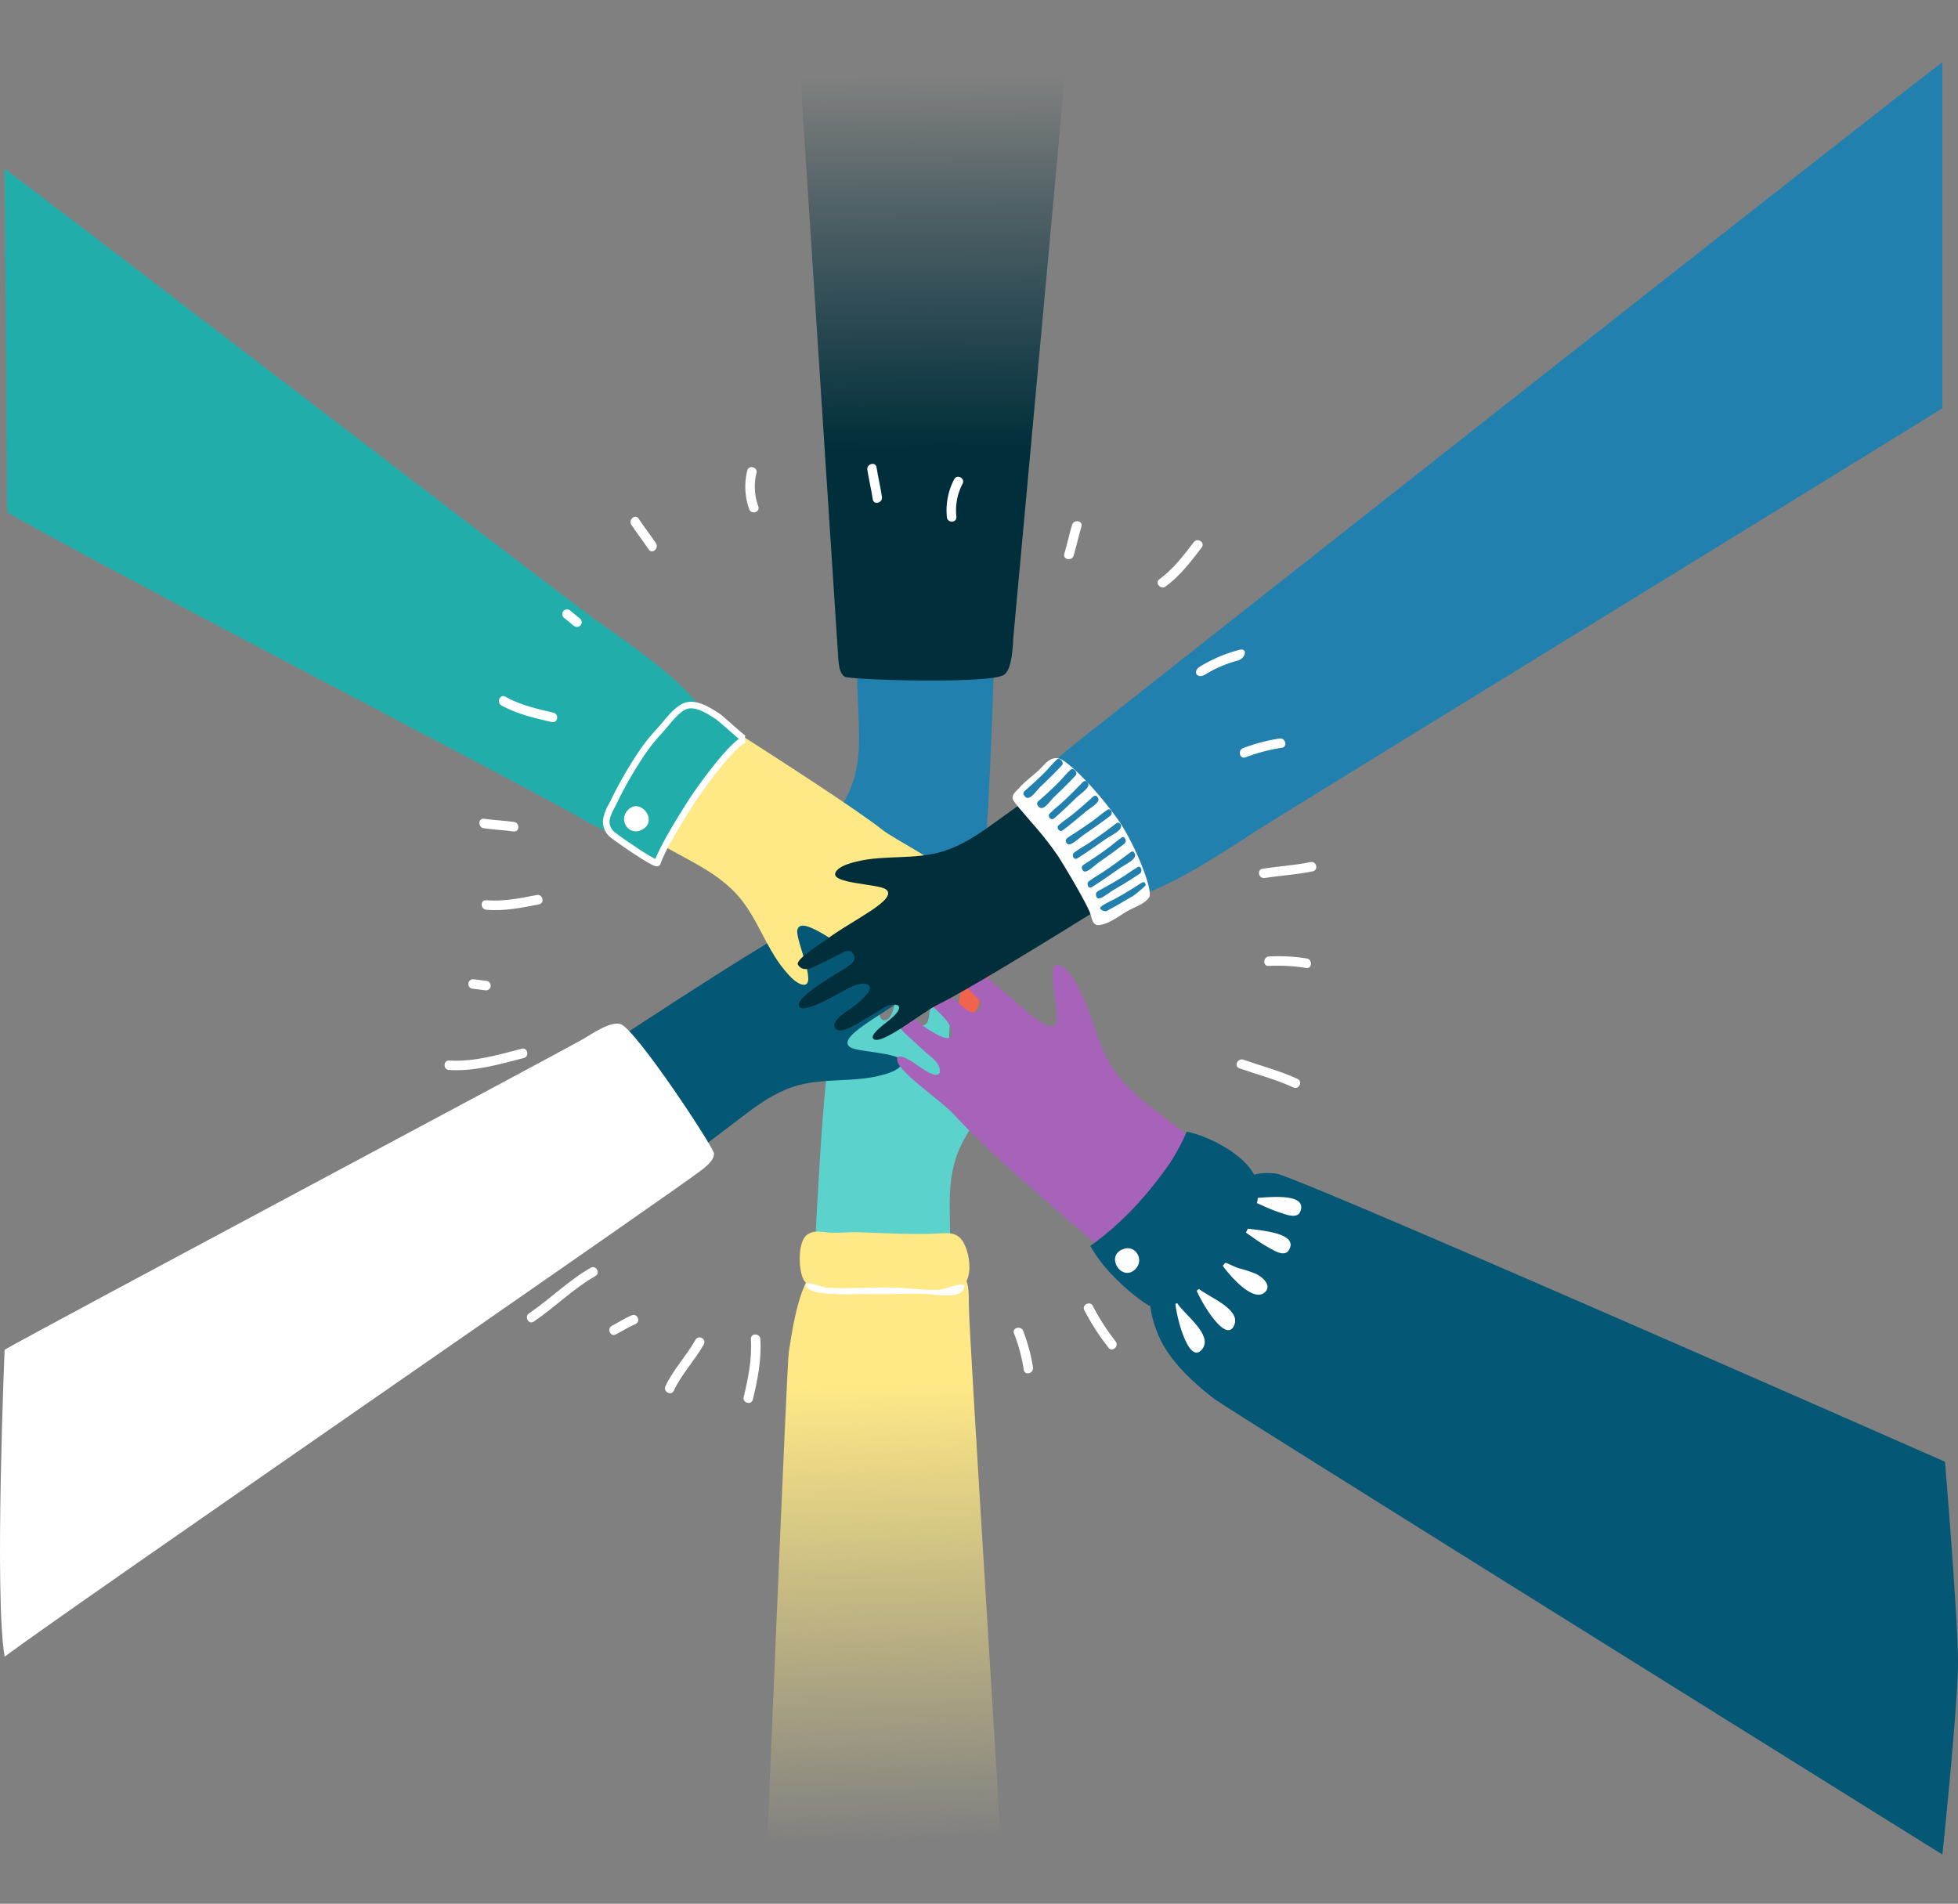 <svg xmlns="http://www.w3.org/2000/svg" xmlns:xlink="http://www.w3.org/1999/xlink" viewBox="0 0 752.78 731.91"><rect x="0" y="0" width="752.78" height="731.91" fill="#808080" stroke="none"/><defs><style>.cls-1{fill:#2180ae;}.cls-2{fill:url(#linear-gradient);}.cls-3{fill:#f1634c;}.cls-4{fill:#5cd2cc;}.cls-5{fill:url(#linear-gradient-2);}.cls-6{fill:#ffe986;}.cls-7{fill:#fff;}.cls-8{fill:#9caac1;}.cls-9{fill:#045775;}.cls-10{fill:#a663b9;}.cls-11{fill:#5b164a;}.cls-12{fill:#21aeab;}.cls-13{fill:#002e3b;}</style><linearGradient id="linear-gradient" x1="360.33" y1="213.22" x2="359.18" y2="7.17" gradientUnits="userSpaceOnUse"><stop offset="0.2" stop-color="#002e3b"/><stop offset="0.67" stop-color="#002e3b" stop-opacity="0.34"/><stop offset="0.89" stop-color="#002e3b" stop-opacity="0"/></linearGradient><linearGradient id="linear-gradient-2" x1="332.53" y1="497.8" x2="339.11" y2="708.53" gradientUnits="userSpaceOnUse"><stop offset="0.16" stop-color="#ffe986"/><stop offset="1" stop-color="#ffe986" stop-opacity="0"/></linearGradient></defs><title>hands-group</title><g id="Layer_2" data-name="Layer 2"><g id="Layer_1-2" data-name="Layer 1"><path class="cls-1" d="M328.16,326.43c6.18-2.05,2.68,17.81,3.44,29.69.17,2.55-.38,14.71,2.12,14.75,4.25.08,4.2-5.25,4.54-7.18.52-3,.72-6,1.22-9,.12-.68,0-3.57,2.31-3.9,3.69-.53,3.52,3.21,3.58,4.67.14,3.27-2,24.34,2.8,23.85,3.26-.34,4.06-14.78,4.34-17.89.16-1.75.81-9,4.22-9,2.34,0,2.93,6.71,3.15,8.27.42,3-.79,11.8,3.36,11.69,3.09-.09,3.16-7.7,3.32-9.65.17-2.21.21-4.42.36-6.63.16-2.51-.29-5.74,1.42-7.81.84-1,1.61-1.53,2.51-.46,1.4,1.67,1.45,5,1.68,7.07.12,1.1.42,8.58,2.85,7.41,3.7-1.8,1.68-21.38,2.64-28.07,3.19-22.12,5.81-138.76,5.81-138.76s-46.13.57-56.39,1c.07,8.43,2,63.28,2.69,80.79.29,7.61.34,15-1.88,22.41-3.31,11-11.9,19.53-15.86,30.26-.84,2.29-2.37,6.46-1.08,8.89C313.74,343.45,324.57,327.62,328.16,326.43Z"/><path class="cls-2" d="M322.31,253.46c.24,3.69.95,5.67,2.37,6.67,1.85,1.31,56.31,2.92,61.34-.71,3.35-2.41,3.31-11.72,3.65-15.23C390.85,231.94,410.39,18.12,412.07,0L306.24,6.72S321.46,240.82,322.31,253.46Z"/><path class="cls-3" d="M388.72,360a8.26,8.26,0,0,0-4.19.36c-4.65,1.5-8.79,4.57-12.38,7.8s-2.37,5.85-2.46,10.27c-.05,2.5-1.57,6.56-.79,8.79.65,1.87,4,3.39,5.63,2.07,2-1.58,2.38-5.67,3.18-8,2.3-6.58,6.24-12,11-16.93C391.15,361.87,390.52,360.42,388.72,360Z"/><path class="cls-4" d="M323.55,488.73c4.38-.08,8.74-.26,13.11-.56,4.83-.32,9.65-.61,14.48-.83s9.61-.34,14.41-.34c-.15-7.88-.28-14.72-.38-19.16-.17-7.62-.09-15,2.25-22.38,3.51-11,12.24-19.33,16.38-30,.88-2.27,2.48-6.42,1.22-8.87-2.34-4.6-13.45,11-17,12.18-6.22,1.94-2.38-17.86-2.94-29.75-.12-2.56.63-14.7-1.87-14.79-4.25-.15-4.28,5.18-4.66,7.1-.57,3-.81,6-1.37,9-.13.68-.06,3.57-2.38,3.86-3.69.46-3.46-3.28-3.5-4.74-.08-3.27,2.38-24.3-2.39-23.89-3.27.29-4.31,14.71-4.65,17.82-.19,1.74-.95,9-4.36,8.89-2.34-.08-2.82-6.76-3-8.32-.37-3,1-11.78-3.17-11.74-3.09,0-3.29,7.64-3.47,9.59-.21,2.2-.29,4.41-.48,6.62-.2,2.5.19,5.75-1.55,7.78-.86,1-1.64,1.51-2.52.42-1.37-1.69-1.36-5-1.56-7.1-.1-1.1-.27-8.58-2.72-7.45-3.73,1.73-2,21.35-3.12,28-1.81,11.2-3.89,46.75-5.5,79C316.35,488.85,320,488.79,323.55,488.73Z"/><path class="cls-5" d="M363,486.68c-13.86-4.34-26.79.64-40.83,0l-6.79-.75c-8.11,5.55-10.57,24.38-12.1,33.74-.86,5.32-8.9,206.9-9.46,212.24l92-4c-.21-11.13-13.31-214.72-13.31-225.61C372.47,492,372.34,489.62,363,486.68Z"/><path class="cls-6" d="M359.62,474.27c-5,.2-9.88.13-14.87,0s-10.05-.39-15.07-.53c-3.79-.11-7.78.43-11.54.09-2.71-.24-5-.94-7.6.71-4,2.54-3.63,13.76-1.55,17.49,2.46,4.4,9.44,3.7,13.51,4.09a228.68,228.68,0,0,0,32.69.63c4.32-.22,13.29,1,16.11-3.67,2.55-4.24,1.31-12.05-1.22-15.95S363.42,474.13,359.62,474.27Z"/><path class="cls-7" d="M369.1,497.07a2.93,2.93,0,0,0,1.57-3.09c-2.7-.68-7.17,1.8-10.18,1.91-4.88.18-9.75-.54-14.62-.78-9.2-.44-18.53.47-27.83,0-.83,0-8.19-2.62-8.23-1.47-.12,3.82,10.06,3.76,12.34,3.89,4.27.24,8.53-.12,12.79,0,7.17.19,14.38-.44,21.55,0C358.85,497.6,365.92,498.88,369.1,497.07Z"/><path class="cls-3" d="M370.51,340.3c.06-1.77.8-8.72-2.52-8.5-1.53.1-2.2,3.56-2.58,4.83-.81,2.76-1.85,13.65-5,15.18.29-.14,5.44,5.7,6,6.19,2.65,2.34,1,10.2,5.24,11.33.67-2.66-.87-6-.86-8.78,0-2.49-.56-5.11-.4-7.6C370.64,348.77,370.36,344.5,370.51,340.3Z"/><path class="cls-8" d="M530.3,532.27l0,0Z"/><path class="cls-9" d="M326.74,402.52c-5.23-3.87,13-12.43,22.31-19.89,2-1.61,12.25-8.15,10.85-10.22-2.39-3.53-6.71-.42-8.49.42-2.73,1.28-5.31,2.86-8,4.16-.62.29-2.92,2.05-4.52.35-2.56-2.71.6-4.73,1.76-5.62,2.59-2,21-12.4,17.9-16-2.16-2.47-14.42,5.18-17.13,6.74-1.53.88-7.86,4.54-9.77,1.72-1.31-1.95,3.81-6.26,5-7.34,2.24-2.09,10.1-6.14,7.62-9.47-1.85-2.49-8.12,1.84-9.8,2.84-1.9,1.13-3.74,2.36-5.63,3.51-2.14,1.31-4.53,3.54-7.21,3.33-1.3-.1-2.17-.43-1.81-1.79.55-2.1,3.26-4.06,4.82-5.44.82-.73,6.77-5.27,4.41-6.59-3.6-2-18.45,10.93-24.48,14-19.92,10.12-116.84,75.08-116.84,75.08s27,37.4,33.26,45.56c6.86-4.91,50.6-38.05,64.53-48.68,6.05-4.62,12.1-8.93,19.41-11.37,10.94-3.64,22.82-1.49,33.88-4.43,2.35-.63,6.65-1.78,7.89-4.24C349,404.53,329.78,404.77,326.74,402.52Z"/><path class="cls-7" d="M270.43,449.3c2.87-2.33,4.08-4.05,4.09-5.79,0-2.26-30-47.73-35.87-49.76-3.9-1.35-11.49,4-14.56,5.78C213.4,405.61,17.57,509.86,1.78,518.91c0,0-4,95,0,118C25.78,618.91,260.58,457.25,270.43,449.3Z"/><path class="cls-6" d="M306.54,357.56c1.34-6.4,17.18,7.06,28.12,12.66,2.36,1.21,12.87,8.07,14.18,5.95,2.25-3.62-2.51-6.38-4-7.69-2.37-2-5-3.76-7.34-5.76-.54-.46-3.17-1.88-2.28-4,1.41-3.45,4.65-1.34,6-.62,3,1.6,20.61,14.5,22.6,10.14,1.37-3-11-11.26-13.66-13.14-1.47-1.06-7.62-5.45-5.82-8.35,1.24-2,7.46,1,9,1.65,2.91,1.23,10.07,6.88,12.09,3.25,1.51-2.7-5.22-6.77-6.87-7.92-1.87-1.31-3.82-2.51-5.7-3.8-2.15-1.46-5.25-2.78-6.21-5.34-.47-1.24-.54-2.18.88-2.39,2.19-.33,5.18,1.39,7.13,2.28,1,.47,7.83,4.15,8,1.44.3-4.12-18.12-12.69-23.57-17-18-14.38-120.24-78-120.24-78s-23.05,40-27.93,49c7.52,4.37,57.21,31.57,73.11,40.2,6.91,3.75,13.52,7.61,18.94,13.4C291,352.09,294.15,364,301.66,373c1.6,1.92,4.53,5.43,7.35,5.6C314.29,378.91,305.77,361.27,306.54,357.56Z"/><path class="cls-10" d="M406.15,393.14c-2.4,6.41-16.58-9.92-27-17.37-2.24-1.61-12-10.3-13.67-8.31-2.89,3.4,1.57,7,3,8.56,2.12,2.45,4.5,4.65,6.64,7.08.49.56,3,2.43,1.71,4.53-2,3.34-5,.67-6.27-.27-2.81-2.11-18.92-18.14-21.67-13.94-1.89,2.88,9.58,13.33,12,15.68,1.35,1.32,7,6.79,4.66,9.51-1.6,1.87-7.52-2.18-9-3.07-2.8-1.71-9.28-8.64-11.94-5.2-2,2.56,4.29,7.79,5.81,9.24,1.72,1.64,3.53,3.18,5.27,4.79,2,1.84,5,3.67,5.55,6.47.28,1.36.2,2.34-1.29,2.34-2.31,0-5.12-2.23-7-3.44-1-.65-7.41-5.49-8-2.72-1,4.22,16.65,15.88,21.57,21.21,16.27,17.61,36.09,33.55,54.06,49.42l0,0C430,486,477.94,527.2,477.94,527.2s30.16-37.81,36.63-46.41c-7.05-5.67-53.92-41.36-68.92-52.7-6.53-4.93-12.72-9.93-17.38-16.74-7-10.19-8.33-22.93-14.62-33.43-1.34-2.23-3.8-6.31-6.68-6.91C401.58,369.88,407.54,389.42,406.15,393.14Z"/><path class="cls-9" d="M486.48,451c-12.61.4-17.75,11.53-24.52,21.11-5,7.13-10.7,13.85-15.76,21-2.95,4.17-4.64,6.57-3.59,11.4a43.22,43.22,0,0,0,4.73,12.8c4.8,8.16,12,14.62,19.31,20.36,4.91,3.85,280.13,175.31,280.13,175.31s6-57,6-74-5-77-5-77-249.48-110-257.17-110.8A29.9,29.9,0,0,0,486.48,451Z"/><path class="cls-7" d="M460.41,495.13l-1.24-1.61c.38,3.56,12.17,24.58,15.44,15.71C476.92,503,464,498.39,460.41,495.13Z"/><path class="cls-7" d="M476.28,487.58c-2.29-.71-4.88-2.45-7.3-2.63,2.15,3.66,12.58,16.39,17.35,11.84,2.77-2.64-1-5.86-3.37-7A50.11,50.11,0,0,0,476.28,487.58Z"/><path class="cls-11" d="M468.62,484.94H469l-.15-.27Z"/><path class="cls-7" d="M478.65,472.94c-1,.2,1.76,1.89,2.71,2.57a60.92,60.92,0,0,0,6.59,4.23c1.92,1.05,5.85,3.59,7.52.95,4.76-7.55-15.33-7.83-17.4-8.63Z"/><path class="cls-7" d="M462.33,518.51c4-5.38-7.21-13.36-9.73-17.49l-.74-1.89C451.24,502.66,456.72,526.13,462.33,518.51Z"/><path class="cls-7" d="M481.94,461.35c-.95.39,2.08,1.52,3.15,2a64,64,0,0,0,7.26,2.92c2.09.67,6.43,2.42,7.57-.49,3.25-8.31-16.53-4.8-18.71-5.2Z"/><path class="cls-9" d="M456.25,435.07a75.45,75.45,0,0,1-7.23,13.2C440.69,460,431,470.6,419.19,479a56,56,0,0,0,9.52,12.29,80.52,80.52,0,0,0,9.68,8.41c3.37,2.42,5.07,3.67,9.3,2.91a25.4,25.4,0,0,0,9.18-4.06c5.7-3.75,10.54-8.79,15-13.93,5.52-6.4,12.64-19.11,11.83-28.12-.91-10.2-16-18.2-24.48-20.69C458.23,435.53,457.25,435.28,456.25,435.07Z"/><path class="cls-7" d="M432.37,480.06c-7.94,2.2-1.33,13,4,8a5.25,5.25,0,0,0,.56-.61C439.68,483.94,436.55,478.91,432.37,480.06Z"/><path class="cls-12" d="M246.81,317.07c13-8.51,12.31-23.76,20.14-35.41l4.42-5.29c-3.88-11.52-29.42-28.89-42-37.78C216.59,229.51,14.42,74,1.78,64.91l1,132c22.28,13.56,194.15,102.68,217.16,115.77C234.59,321,238,322.83,246.81,317.07Z"/><path class="cls-12" d="M252.37,331.7c2.11-6.42,11.25-20.7,13.12-23.62,3.15-4.9,15.94-22.66,20.59-23.86-.43.11-9.36-8.08-10.67-8.92-3.73-2.36-8.93-5.76-13.1-3.51-3.72,2-6.78,6.78-9.65,9.74a75.1,75.1,0,0,0-8.12,10.76,148.67,148.67,0,0,0-9,16.1c-1.93,3.82-4.87,8.12-.73,12.23C236,321.8,252,332.92,252.37,331.7Z"/><path class="cls-7" d="M252.57,333.07h0c-.52,0-1.61,0-9.68-5.38-3.48-2.32-7.87-5.43-8.62-6.16a7.59,7.59,0,0,1-2.38-6.72,18.81,18.81,0,0,1,2.3-5.89l.58-1.11a149.36,149.36,0,0,1,9.1-16.23l.42-.64a73,73,0,0,1,7.84-10.3c.85-.88,1.72-1.93,2.65-3,2.12-2.55,4.52-5.44,7.31-6.94a7.56,7.56,0,0,1,3.63-.89c3.76,0,7.53,2.39,10.56,4.32l.21.13c.64.41,2.33,1.88,5,4.25,2.07,1.81,4.89,4.28,5.44,4.59a1,1,0,0,0-.51-.12h0v1.25l.33,1.28h0c-.79.2-3.36,1.59-10.18,10.1-4.27,5.33-8.19,10.93-9.65,13.2-6.93,10.81-11.66,19.31-13,23.33A1.45,1.45,0,0,1,252.57,333.07Zm13.15-60.74a4.94,4.94,0,0,0-2.41.58c-2.36,1.28-4.49,3.84-6.56,6.33-1,1.15-1.86,2.24-2.77,3.18a68.3,68.3,0,0,0-7.55,9.95L246,293a150,150,0,0,0-8.95,16c-.19.38-.39.77-.59,1.14-2.14,4.08-3.23,6.76-.38,9.6.42.41,3.81,2.88,8,5.66a80.85,80.85,0,0,0,7.89,4.85c2.35-6.05,9-16.76,12.88-22.83,1.48-2.32,5.46-8,9.8-13.43,4.86-6.06,7.74-8.72,9.44-9.93l-.41-.34c-1.08-.91-2.46-2.12-3.79-3.29-1.89-1.64-4.23-3.69-4.74-4l-.2-.13C272.16,274.51,268.73,272.33,265.72,272.33Z"/><path class="cls-7" d="M246,319.33c7.88-2.85.32-13.33-4.72-7.78a5.26,5.26,0,0,0-.52.67C238.26,316,241.83,320.83,246,319.33Z"/><path class="cls-13" d="M340.62,341.93c5,3.82-13.31,12-22.73,19.16-2,1.54-12.38,7.82-11.08,9.85,2.2,3.45,6.58.46,8.36-.33,2.74-1.23,5.34-2.74,8.07-4,.62-.28,2.95-2,4.46-.3,2.4,2.65-.79,4.59-2,5.45-2.63,1.91-21.19,11.87-18.24,15.41,2,2.43,14.39-4.91,17.12-6.41,1.53-.83,7.9-4.34,9.67-1.58,1.21,1.9-4,6.05-5.17,7.09-2.28,2-10.18,5.89-7.87,9.15,1.71,2.43,8.05-1.72,9.75-2.68,1.91-1.08,3.77-2.26,5.67-3.37,2.17-1.25,4.6-3.4,7.23-3.17,1.27.11,2.12.44,1.71,1.75-.63,2-3.37,3.93-4.95,5.25-.85.71-6.88,5.08-4.61,6.38,3.46,2,18.58-10.47,24.63-13.39,20-9.67,117.91-72,117.91-72s-25.08-36.62-30.9-44.6c-6.93,4.71-51.28,36.57-65.4,46.79-6.14,4.44-12.25,8.58-19.54,10.88-10.91,3.45-22.51,1.26-33.5,4-2.34.59-6.61,1.67-7.93,4.05C318.84,339.79,337.72,339.72,340.62,341.93Z"/><path class="cls-1" d="M402.09,307c1.79,9.65,8.15,15.23,14.58,20.93,3.87,3.42,7.76,6.87,10.71,11.28l3.22,6.15c12.33.61,38.67-17.08,51.94-25.64,13.62-8.78,250.71-154.16,264.24-162.78v-133c-21.46,16-308.69,242.4-330,259.27C403.19,293.93,400.15,296.51,402.09,307Z"/><path class="cls-7" d="M391.9,302.87c-1.2,1.33-2.9,2.47-2.54,4.32.18.93,3.61,4.76,7.61,9.43a132.07,132.07,0,0,1,9.91,12.66c2.16,3.32,10.91,17.94,12.35,22.09.63,1.79.79,4.54,3.34,4.28,4.28-.45,8.58-4.34,12.47-6.22,2.29-1.11,5.3-2.25,6.77-4.46,1.71-2.57-5.6-20.92-12.18-30.13-8.93-12.47-19.15-22.15-22.14-23.11-3.77-1.22-5.8,2.28-8.3,4.55S394.07,300.44,391.9,302.87Z"/><path class="cls-1" d="M421.34,343.57c.06,4.14,4,.19,7-1.56,3.46-2,6.71-4,10-6.23,0,0,0,0,0,0a1.69,1.69,0,0,0,.32-1.92c-.58-1.05-1-.62-1.95-.05-1.61.92-3.29,2.2-4.58,3-3.29,2.07-6.57,3.93-10,5.78A2.3,2.3,0,0,0,421.34,343.57Z"/><path class="cls-1" d="M424.37,335.05c-1.35.92-3.26,2-4.9,3.17-1,.7-1.52.87-1.28,2.14.43,1.26,1.29.81,1.37.81h.06c3.58-2.27,7-4.61,10.52-7.13,3.05-2.17,8.08-4,5.62-6.62-.11-.12-.88,0-1.13.23C431.16,330.3,427.84,332.73,424.37,335.05Z"/><path class="cls-1" d="M426.17,325.91c-3.12,2.32-6.25,4.43-9.6,6.56a2.06,2.06,0,0,0-.67,1c.61,3.89,4.14-.27,7-2.24,3.3-2.31,6.4-4.51,9.55-7l0-.05a1.5,1.5,0,0,0,.08-1.84c-.74-.91-1.1-.47-2,.18C429,323.62,427.4,325,426.17,325.91Z"/><path class="cls-1" d="M413.81,327.22c-1,.71-1.54.89-1.26,2.12.49,1.21,1.37.75,1.45.75h.06c3.63-2.3,7-4.67,10.64-7.22,3.09-2.18,8.22-4.12,5.6-6.56a1.77,1.77,0,0,0-1.17.25c-3.48,2.67-6.84,5.12-10.35,7.47C417.4,324.94,415.47,326,413.81,327.22Z"/><path class="cls-1" d="M420.53,315.28c-3.29,2.38-6.58,4.57-10.1,6.78a2.18,2.18,0,0,0-.7,1.05c.67,3.79,4.36-.41,7.34-2.45,3.48-2.39,6.74-4.66,10-7.19l0-.06a1.39,1.39,0,0,0,.07-1.8c-.78-.88-1.16-.43-2.12.24C423.47,312.92,421.82,314.34,420.53,315.28Z"/><path class="cls-1" d="M411.8,313.56c-1.15.91-2.8,2-4.16,3.19-.83.69-1.31.89-.83,2,.67,1.09,1.42.63,1.5.63l.05,0c3.05-2.29,5.87-4.63,8.84-7.15,2.55-2.16,7.08-4.19,4.18-6.31a1.6,1.6,0,0,0-1.06.29C417.48,308.82,414.72,311.23,411.8,313.56Z"/><path class="cls-1" d="M408.16,308.69c-1.11,1-2.71,2.23-4,3.54-.79.77-1.27,1-.7,2.07a1.15,1.15,0,0,0,1.57.49s0,0,.05,0c2.95-2.55,5.66-5.14,8.52-7.9,2.45-2.38,6.92-4.81,3.82-6.66a1.79,1.79,0,0,0-1.07.38C413.62,303.46,411,306.1,408.16,308.69Z"/><path class="cls-1" d="M407.43,300.35c-2.65,2.7-5.37,5.19-8.32,7.74a1.68,1.68,0,0,0-.39,1.12c1.92,3.81,4.41-.78,6.85-3.1,2.84-2.71,5.5-5.3,8.12-8.15l0-.06c0-.09.55-.81-.51-1.85-1.1-.82-1.35-.33-2.13.43C409.72,297.71,408.47,299.29,407.43,300.35Z"/><path class="cls-1" d="M402.15,296.45c-2.65,2.7-5.37,5.19-8.32,7.74a1.77,1.77,0,0,0-.39,1.11c1.92,3.81,4.41-.77,6.85-3.1,2.85-2.7,5.5-5.29,8.12-8.14l0-.06c0-.09.55-.81-.5-1.85-1.11-.82-1.35-.33-2.14.42C404.44,293.81,403.19,295.39,402.15,296.45Z"/><path class="cls-1" d="M423,349.4a3.09,3.09,0,0,0,2.31.92c3.07-1.62,6-3.34,9.1-5.17.34-.2.71-.4,1.09-.59,1.45-1.09,2.86-2.23,4.21-3.43a7.6,7.6,0,0,0,.79-.83,2.69,2.69,0,0,0-.44-1l0-.05a1.44,1.44,0,0,0-1.06.08c-3.36,2.19-6.57,4.17-9.91,6-1.31.73-3.13,1.52-4.72,2.5C423.52,348.37,423,348.52,423,349.4Z"/><path class="cls-7" d="M288.68,514.82c.48,7.54-1,15-2.76,22.29-.55,2.29,3,3.23,3.53.93,1.83-7.58,3.38-15.38,2.88-23.22C292.19,512.47,288.53,512.46,288.68,514.82Z"/><path class="cls-7" d="M267.39,515.09c-3.46,6.19-8.54,11.38-11.55,17.83-1,2.13,2.21,3.9,3.21,1.76,3-6.46,8.08-11.64,11.54-17.83C271.74,514.79,268.54,513,267.39,515.09Z"/><path class="cls-7" d="M503.88,331.43c-6.09,1.26-12.32,1.61-18.46,2.55-2.33.35-1.52,3.92.8,3.56,6.14-.93,12.37-1.29,18.46-2.55C507,334.52,506.19,331,503.88,331.43Z"/><path class="cls-7" d="M498.82,414.78c-6.68-3.1-13.83-4.93-20.77-7.37-2.2-.77-3.78,2.53-1.55,3.31,6.93,2.43,14.08,4.27,20.76,7.36C499.4,419.08,501,415.77,498.82,414.78Z"/><path class="cls-7" d="M242.88,505.68c-2.65,1.09-5,2.68-7.58,4-2.09,1.05-.68,4.43,1.43,3.36,2.55-1.28,4.93-2.86,7.58-4C246.48,508.14,245.06,504.77,242.88,505.68Z"/><path class="cls-7" d="M227.11,487.4c-8.57,4.89-15.55,12-23.7,17.5-1.94,1.31-.16,4.51,1.79,3.19,8.15-5.5,15.13-12.62,23.7-17.5C230.94,489.42,229.15,486.23,227.11,487.4Z"/><path class="cls-7" d="M194.6,448.27a58,58,0,0,0-10.46,2.47,1.83,1.83,0,0,0,1.11,3.49,50.71,50.71,0,0,1,9.49-2.3C197.07,451.65,196.94,448,194.6,448.27Z"/><path class="cls-7" d="M200.56,403.2c-9.09,2.36-18.32,5.1-27.82,4.52-2.36-.14-2.46,3.51-.11,3.65,9.81.6,19.36-2.17,28.76-4.61C203.67,406.17,202.84,402.61,200.56,403.2Z"/><path class="cls-7" d="M187.08,377.12l-4.86-.62a1.86,1.86,0,0,0-2.14,1.45,1.84,1.84,0,0,0,1.45,2.14l4.86.62a1.83,1.83,0,1,0,.69-3.59Z"/><path class="cls-7" d="M206.35,344.09c-6.39,1.25-12.86,2.57-19.39,2-2.35-.23-2.38,3.43-.05,3.65,6.82.65,13.65-.75,20.33-2.06C209.55,347.18,208.65,343.64,206.35,344.09Z"/><path class="cls-7" d="M197.59,316c-3.82-.52-7.67-.69-11.49-1.22-2.34-.33-2.41,3.33-.11,3.65,3.82.53,7.68.7,11.49,1.23C199.82,319.94,199.9,316.28,197.59,316Z"/><path class="cls-7" d="M290.83,181.86c.61-2.28-2.91-3.24-3.52-1a25.55,25.55,0,0,0,.73,14.86c.73,2.23,4.25,1.27,3.52-1A22.1,22.1,0,0,1,290.83,181.86Z"/><path class="cls-7" d="M476.48,249.84a56.53,56.53,0,0,0-15.05,6.38c-3.14,1.88-1.22,5,1.91,3.11A47.06,47.06,0,0,1,475.69,254C479,253.17,479.82,249,476.48,249.84Z"/><path class="cls-7" d="M491.92,283.93a69.19,69.19,0,0,0-14,3.69c-2.18.83-1.27,4.37.93,3.53a69.16,69.16,0,0,1,14-3.68C495.18,287.11,494.23,283.58,491.92,283.93Z"/><path class="cls-7" d="M223.05,237.87l-3.8-3.1a1.86,1.86,0,0,0-2.58.1,1.83,1.83,0,0,0,.09,2.58l3.8,3.1a1.85,1.85,0,0,0,2.58-.1A1.83,1.83,0,0,0,223.05,237.87Z"/><path class="cls-7" d="M212.78,274c-6.33-1.47-12.78-2.91-18.49-6.15-2-1.16-3.57,2.17-1.54,3.32,6,3.38,12.78,4.9,19.4,6.43C214.45,278.14,215.07,274.54,212.78,274Z"/><path class="cls-7" d="M245.55,199.43c-1.3-2-4.1.38-2.82,2.32,2.11,3.23,4.53,6.24,6.64,9.46,1.3,2,4.1-.38,2.82-2.33C250.08,205.66,247.66,202.65,245.55,199.43Z"/><path class="cls-7" d="M459,208.41c-4,5.16-7.94,10.43-13.25,14.28-1.92,1.39.48,4.15,2.37,2.78,5.56-4,9.75-9.6,13.89-15C463.45,208.61,460.43,206.55,459,208.41Z"/><path class="cls-7" d="M337,179.68c-.35-2.34-3.88-1.37-3.53.93.57,3.81,1.51,7.56,2.08,11.37.35,2.33,3.88,1.36,3.53-.94C338.52,187.23,337.59,183.49,337,179.68Z"/><path class="cls-7" d="M366.88,184.22a25.55,25.55,0,0,0-2.83,14.6c.17,2.34,3.83,2.25,3.65-.1A22,22,0,0,1,370.07,186C371.21,183.93,368,182.15,366.88,184.22Z"/><path class="cls-7" d="M412.18,201.76c-1.12,3.69-1.88,7.47-3,11.16-.68,2.26,2.92,2.91,3.59.68,1.12-3.69,1.89-7.47,3-11.16C416.46,200.18,412.86,199.54,412.18,201.76Z"/><path class="cls-7" d="M502.38,368.49a68.55,68.55,0,0,0-14.45-.78c-2.33.12-2.55,3.77-.2,3.65a68.55,68.55,0,0,1,14.45.78C504.51,372.51,504.68,368.86,502.38,368.49Z"/><path class="cls-7" d="M428.94,515.74a87.05,87.05,0,0,1-8.77-13.62c-1-2.12-4.33-.54-3.29,1.58a91.4,91.4,0,0,0,9.28,14.41C427.57,520,430.35,517.61,428.94,515.74Z"/><path class="cls-7" d="M393.38,511.7c-.84-2.17-4.37-1.25-3.52.95a69,69,0,0,1,3.76,14c.37,2.33,3.9,1.36,3.53-1A68.38,68.38,0,0,0,393.38,511.7Z"/></g></g></svg>